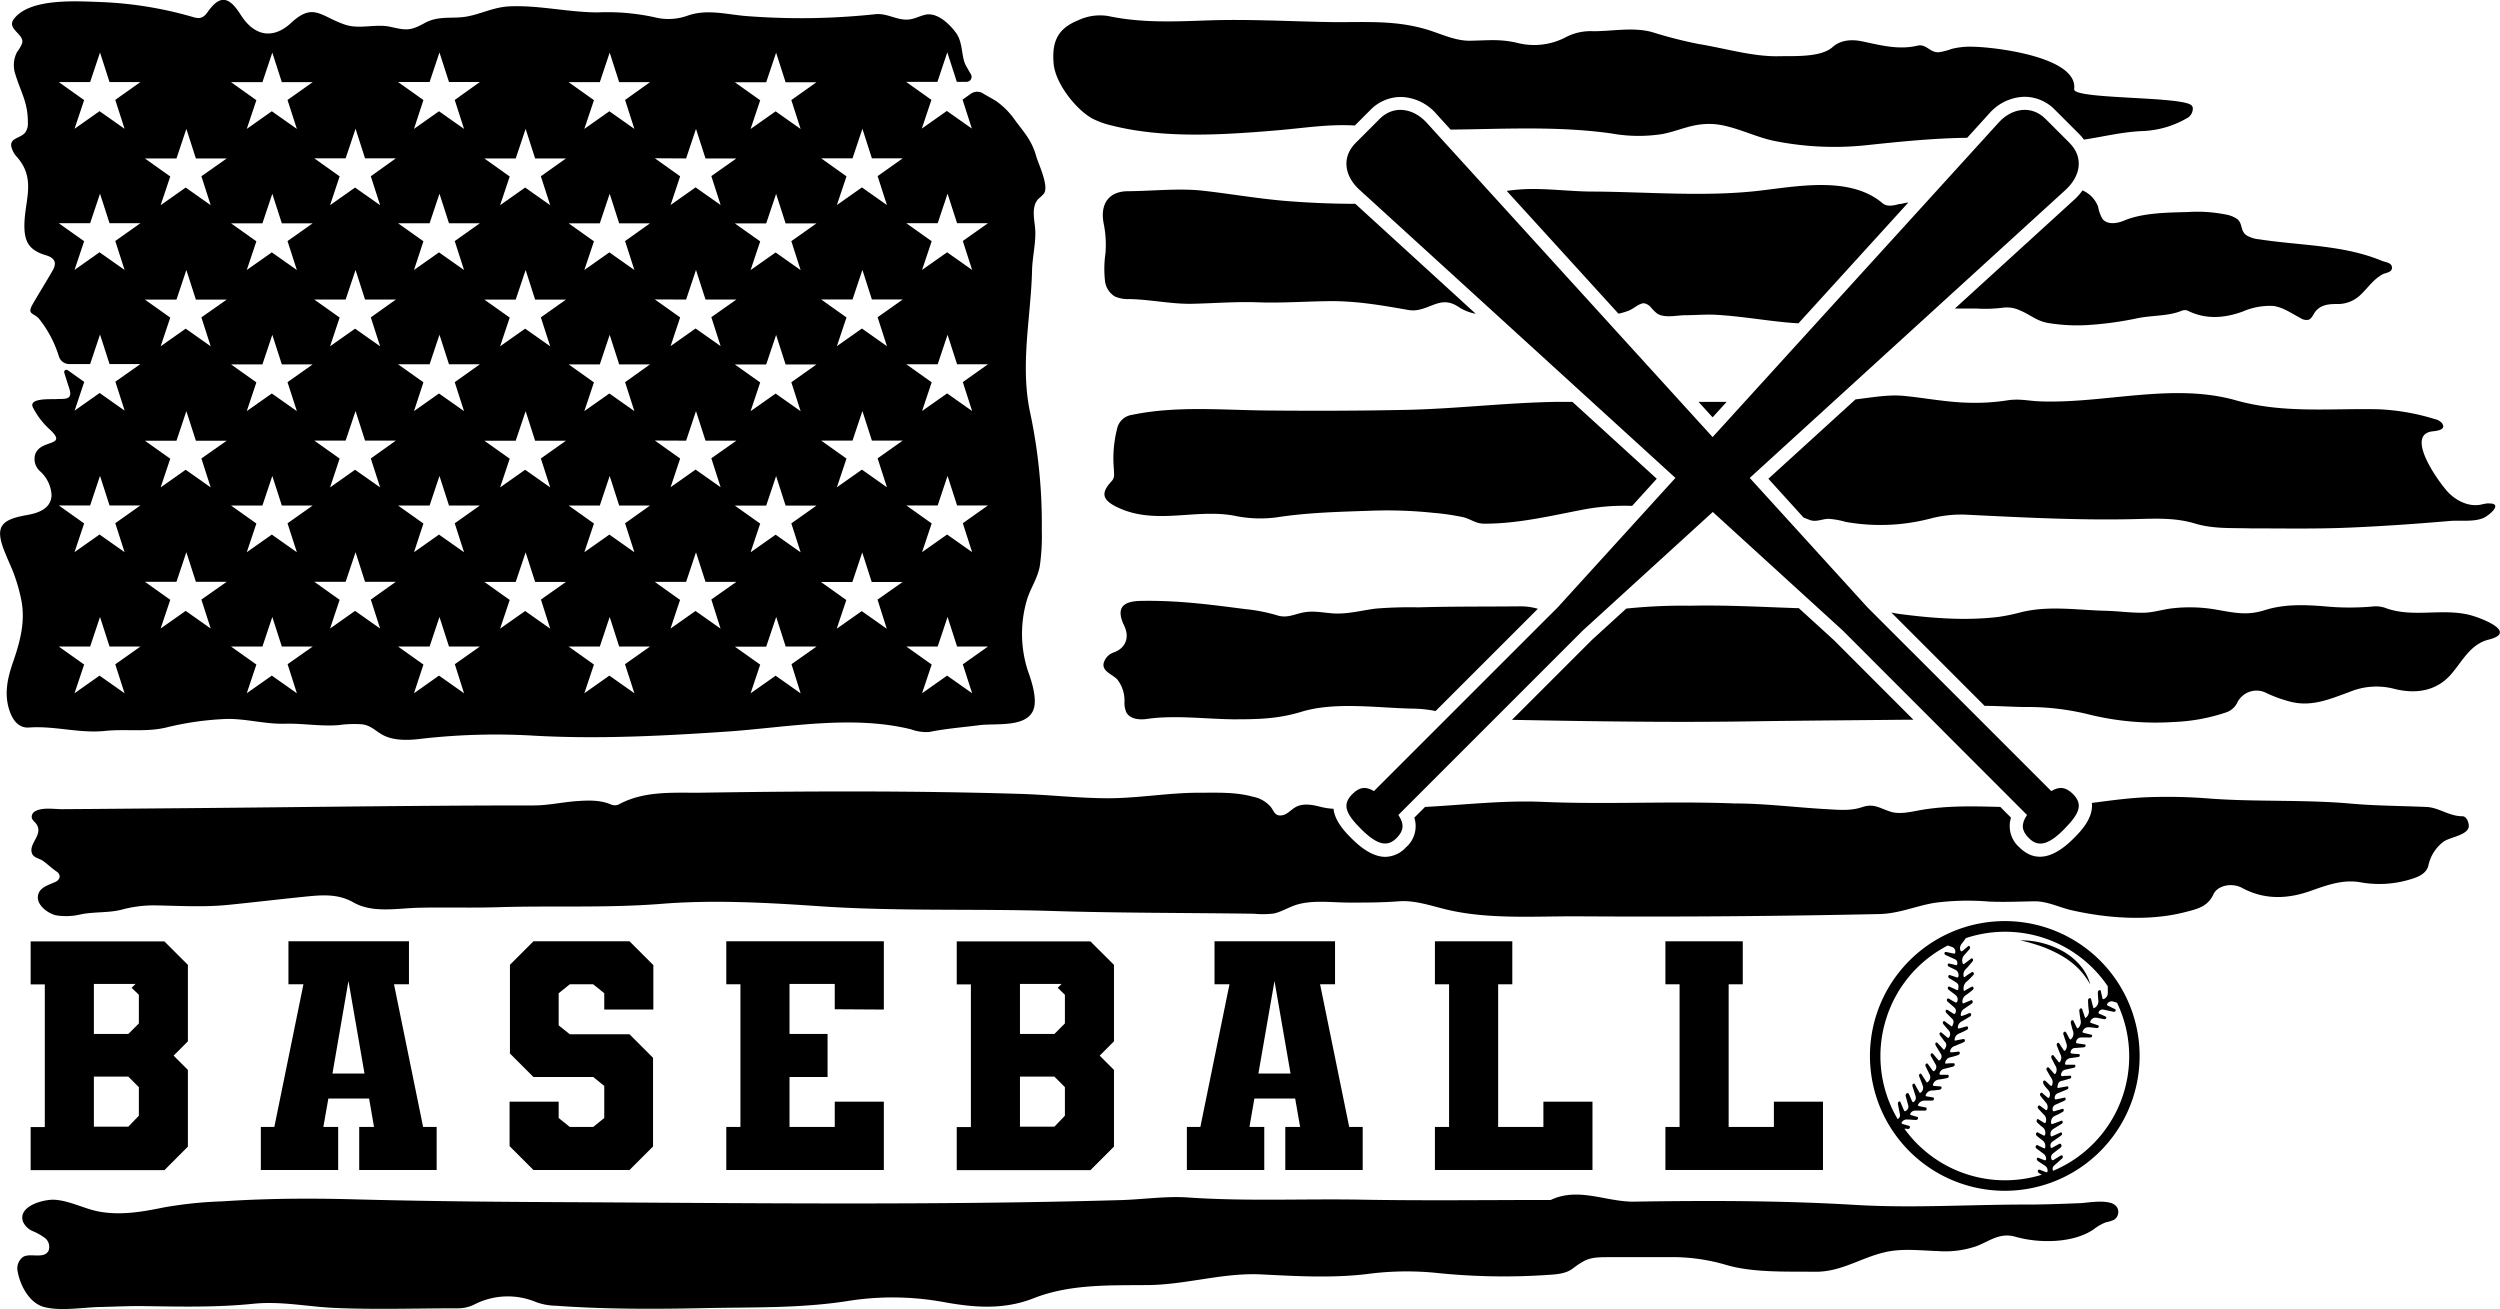 <svg id="katman_1" data-name="katman 1" xmlns="http://www.w3.org/2000/svg" viewBox="0 0 566.93 296.87"><path d="M557.36,320.29c-3,0-5.35-2-8.13-2.1-5.69-.26-11.37-.25-17.09-.76-10.6-.94-21.1-.37-31.7-1.12a118.63,118.63,0,0,0-15.65-.28c-3.83.22-7.63.75-11.44,1.24.4,3.51-2.63,6.55-4.17,8.09-4.71,4.71-8.83,5.37-12.24,2a6.39,6.39,0,0,1-1.92-6.75l-2.42-2.43c-6-.16-12-.33-18,.7-2.2.38-4.82,1.08-7,.35-2.44-.82-3.73-1.89-6.35-1s-5.23.61-8.13.45c-6.92-.38-13.9-1.29-20.8-1.29-14.5-.57-29,.27-43.55-.36-8.9-.38-17.75.69-26.63,1.15l-2.43,2.43a6.37,6.37,0,0,1-1.91,6.75,6.56,6.56,0,0,1-4.66,2.14c-2.31,0-4.85-1.37-7.58-4.1-1.36-1.35-3.85-3.85-4.18-6.8a15.13,15.13,0,0,1-3-.46c-1.85-.48-3.93-.85-5.61.09-1.06.6-1.9,1.7-3.11,1.86-1.66.23-1.8-1.1-2.58-2a7.07,7.07,0,0,0-3.94-2.22c-4.05-1.12-8.19-.9-12.35-.91-6.84,0-13.59,1.24-20.41,1.25s-13.63-.82-20.45-1c-23.9-.72-47.81-.63-71.71-.26-6.39.09-13-.56-19,2.7a2.24,2.24,0,0,1-1.74-.05c-2.41-1-4.94-.92-7.42-.76-3.35.21-6.68,1-10,1-28.62,0-57.26.47-85.89.68l-14.24.12-6.91.05c-1.77,0-4.53-.48-6.12.51a1.41,1.41,0,0,0-.68,1.59,3,3,0,0,0,.71.9c2.31,2.57-1.48,4.58-.73,6.94.35,1.1,1.71,1.2,2.52,1.78,1.13.81,2,1.69,3.16,2.47a1.34,1.34,0,0,1,.62,1.28,1.76,1.76,0,0,1-1.17,1.11c-1.34.62-3,1.08-3.57,2.43-1,2.41,1.93,4.6,3.93,5.06a14.34,14.34,0,0,0,5.79-.26c3-.56,6.09-.28,9-1a28.12,28.12,0,0,1,7.35-1c5.81.09,11.26.46,17-.12s11.5-1.26,17.26-1.85c3.8-.38,7.52-.73,11.06,1.31,4.28,2.45,9.82,1.34,14.49,1.21,6.07-.16,12.15.06,18.22-.13,12.39-.39,24.75.22,37.19-.77,11.81-.94,23.83-.27,35.82.55,17.46,1.19,35.06.53,52.6,1.07,15.29.48,30.6.41,45.9.63a20.16,20.16,0,0,0,4.53-.06c1.83-.42,3.56-1.57,5.41-2.07,3.65-1,7.74-.41,11.49-.4s7.54,0,11.29-.28c3.93-.33,7.76,1.16,11.54,2,9.4,2.12,19.82,1.34,29.42,1.4q34.08.22,68.15-.52c4.44-.1,8.19-1.83,12.54-2.55a57.58,57.58,0,0,1,12.24-.28c3.47.15,6.93,0,10.4-.06,2.91,0,5.4,1.31,8.27,2,8.14,1.86,17.69,2.57,25.86.45,2.57-.67,5.09-1.14,6.43-4.06,1-2.08,4.27-2.62,6.46-1.44,5.08,2.75,10.32,2.57,15.66.66,3.63-1.29,7.2-2.59,11.09-1.94a24.09,24.09,0,0,0,11.82-.77c1.59-.47,3.31-1.33,3.7-3a9.09,9.09,0,0,1,3.49-5.46c1.42-1,5.6-1.45,5.68-3.5C558.81,321.5,558.25,320.28,557.36,320.29Z" transform="translate(1.02 -135.19)"/><path d="M234,170.74c-1.12-4-2.89-5.56-5.16-8.74a17.31,17.31,0,0,0-3.7-3.7c-.57-.45-2-1.16-3.15-1.87a2.5,2.5,0,0,0-2.82,0l-1.91,1.36,2.11,6.56-5.67-4-5.68,4,2.18-6.51-5.74-4.09h7.1l2.24-6.7,2.16,6.7h2.21a1.14,1.14,0,0,0,1-1.69c-.34-.58-.68-1.16-1-1.74-1.29-2.08-.7-5.3-2.36-7.63-1.44-2-4.29-4.78-7-4.16-1.21.28-2.33.89-3.56,1.06-2.79.37-5-1.51-7.85-1.17a158.7,158.7,0,0,1-28.67.45c-4.6-.29-9.28-1.76-13.88-.11a12.81,12.81,0,0,1-7.41.35A50.16,50.16,0,0,0,134.57,138c-6.7,0-13.3-1.66-20-1.37-3.54.15-6.3,1.66-9.62,2.29s-6.44-.3-9.73,1.53-4.28,1.59-7.68.83-6.91.61-10.25-.48c-5.51-1.81-7.19-5.17-12.26-.44-3.87,3.59-7.92,3.19-11-1.12-.3-.42-.57-.86-.86-1.29-2.49-3.68-4.47-3.74-7.08-.06-.86,1.23-1.63,1.66-3.15,1.22A86.76,86.76,0,0,0,22,135.66c-5.48-.18-16.27-1-19.89,3.86C.42,141.8,4.58,142.91,4,145a8.52,8.52,0,0,1-1.16,2,6.48,6.48,0,0,0-.35,5.13c1.25,4.05,2.83,6.31,2.81,10.83a3.59,3.59,0,0,1-.59,2.28c-1.32,1.6-4.46,1.11-2.65,4.51a5.2,5.2,0,0,0,.73,1c4.36,4.9,1.89,9.67,1.73,15.07-.12,4.07.94,6.09,4.88,7.26,2,.59,2.54,1.69,1.51,3.47-1.45,2.52-3,5-4.46,7.52s.13,2,1.35,3.37a25.84,25.84,0,0,1,4.56,8.65,2.46,2.46,0,0,0,2.32,1.66h4.74l2.24-6.7,2.16,6.7h7l-5.68,4,2.11,6.56-5.68-4-5.67,4,2.18-6.52-3.74-2.65a.51.51,0,0,0-.79.54l.09.33c.33,1,.65,2.08,1,3.12,1,2.94-.95,2.44-3.1,2.57-1,.06-6.22-.3-5.08,1.91a17.31,17.31,0,0,0,3.73,4.9c4.57,4.18-2.43,2.09-3.3,6A3.69,3.69,0,0,0,8,242a7.81,7.81,0,0,1,2.67,5.46c-.08,3.07-3,4.09-5.58,4.53-6.32,1.09-7.31,2.89-4.85,8.83.5,1.2,1,2.37,1.53,3.57a39.47,39.47,0,0,1,2,6.67c1.06,5.06-.27,9.76-1.89,14.45-1.23,3.57-2,7.17-.72,10.9.72,2.11,2.08,3.94,4.41,3.76,5.8-.42,11.45,1.38,17.27.77,4.65-.48,9.19.32,13.78-.76a68.05,68.05,0,0,1,13.69-1.95c4.43-.1,8.82,1.21,13.3,1.08,4-.11,8,.63,12.11.32a25.9,25.9,0,0,1,5.35-.19c2.25.28,3.32,1.83,5.21,2.66,2.47,1.11,5.65.95,8.26.62a148.12,148.12,0,0,1,25.87-.68c14.74.8,29.51,0,44.2-1,13.42-1,27.76-3.72,41-.45a10,10,0,0,0,4.05.6c3.78-.77,7.6-1.06,11.41-1.55,4.08-.52,12.11.84,12.55-4.87.18-2.29-.75-5.29-1.54-7.43a27.17,27.17,0,0,1-.08-16.57c.85-2.48,2.29-4.52,2.78-7.23a47.82,47.82,0,0,0,.45-8.2,121,121,0,0,0-2.62-26.47c-1.55-7.11-1-14.37-.34-21.55.31-3.6.67-7.2.75-10.82.07-3.13,1-6.64.68-9.7-.22-2.16-.76-4.67.59-6.31a2,2,0,0,1,.19-.22,11.15,11.15,0,0,0,1.22-1.16C236.93,177.45,234.5,172.44,234,170.74ZM25.12,285.84l2.11,6.56-5.68-4-5.67,4,2.18-6.51-5.75-4.08h7.11l2.24-6.71,2.16,6.71h7Zm0-32,2.11,6.56-5.68-4-5.67,4,2.18-6.51-5.75-4.08h7.11l2.24-6.71,2.16,6.71h7Zm0-64,2.11,6.56-5.68-4-5.67,4,2.18-6.51-5.75-4.08h7.11l2.24-6.7,2.16,6.7h7Zm0-32,2.11,6.56-5.68-4-5.67,4,2.18-6.51-5.75-4.09h7.11l2.24-6.7,2.16,6.7h7ZM44.65,271.16l2.11,6.56-5.67-4-5.68,4,2.18-6.51-5.75-4.09H39l2.24-6.7,2.16,6.7h7Zm0-32,2.11,6.56-5.67-4-5.68,4,2.18-6.51-5.75-4.08H39l2.24-6.7,2.16,6.7h7Zm0-32,2.11,6.56-5.67-4-5.68,4,2.18-6.51-5.75-4.08H39l2.24-6.71,2.16,6.71h7Zm0-32,2.11,6.56-5.67-4-5.68,4,2.18-6.51-5.75-4.09H39l2.24-6.7,2.16,6.7h7ZM66.3,292.4l-5.68-4-5.68,4,2.18-6.51-5.75-4.08h7.12l2.24-6.71,2.16,6.71h7l-5.69,4Zm-2.12-38.54,2.12,6.56-5.68-4-5.68,4,2.18-6.51-5.75-4.08h7.12l2.24-6.71,2.16,6.71h7Zm0-32,2.12,6.56-5.68-4-5.68,4,2.18-6.52-5.75-4.08h7.12l2.24-6.7,2.16,6.7h7Zm0-32,2.12,6.56-5.68-4-5.68,4,2.18-6.51-5.75-4.08h7.12l2.24-6.7,2.16,6.7h7Zm0-32,2.12,6.56-5.68-4-5.68,4,2.18-6.51-5.75-4.09h7.12l2.24-6.7,2.16,6.7h7ZM83.07,271.16l2.11,6.56-5.68-4-5.67,4L76,271.21l-5.75-4.09h7.11l2.25-6.7,2.15,6.7h7Zm0-32,2.11,6.56-5.68-4-5.67,4L76,239.18l-5.75-4.08h7.11l2.25-6.7,2.15,6.7h7Zm0-32,2.11,6.56-5.68-4-5.67,4L76,207.2l-5.75-4.08h7.11l2.25-6.71,2.15,6.71h7Zm0-32,2.11,6.56-5.68-4-5.67,4L76,175.18l-5.75-4.09h7.11l2.25-6.7,2.15,6.7h7ZM104.21,292.4l-5.68-4-5.67,4L95,285.89l-5.75-4.08H96.4l2.24-6.71,2.16,6.71h7l-5.68,4Zm-2.11-38.54,2.11,6.56-5.68-4-5.67,4L95,253.91l-5.75-4.08H96.4l2.24-6.71,2.16,6.71h7Zm0-32,2.11,6.56-5.68-4-5.67,4L95,221.88l-5.75-4.08H96.4l2.24-6.7,2.16,6.7h7Zm0-32,2.11,6.56-5.68-4-5.67,4L95,189.9l-5.75-4.08H96.4l2.24-6.7,2.16,6.7h7Zm0-32,2.11,6.56-5.68-4-5.67,4L95,157.88l-5.75-4.09H96.4l2.24-6.7,2.16,6.7h7Zm21.65,119.89-5.68-4-5.68,4,2.18-6.51-5.75-4.09h7.11l2.25-6.7,2.15,6.7h7l-5.68,4Zm-2.12-38.59,2.12,6.56-5.68-4-5.68,4,2.18-6.51-5.75-4.08h7.11l2.25-6.7,2.15,6.7h7Zm0-32,2.12,6.56-5.68-4-5.68,4,2.18-6.51-5.75-4.08h7.11l2.25-6.71,2.15,6.71h7Zm0-32,2.12,6.56-5.68-4-5.68,4,2.18-6.51-5.75-4.09h7.11l2.25-6.7,2.15,6.7h7ZM142.84,292.4l-5.67-4-5.68,4,2.18-6.51-5.74-4.08H135l2.24-6.71,2.15,6.71h7l-5.68,4Zm-2.11-38.54,2.11,6.56-5.67-4-5.68,4,2.18-6.51-5.74-4.08H135l2.24-6.71,2.15,6.71h7Zm0-32,2.11,6.56-5.67-4-5.68,4,2.18-6.52-5.74-4.08H135l2.24-6.7,2.15,6.7h7Zm0-32,2.11,6.56-5.67-4-5.68,4,2.18-6.51-5.74-4.08H135l2.24-6.7,2.15,6.7h7Zm0-32,2.11,6.56-5.67-4-5.68,4,2.18-6.51-5.74-4.09H135l2.24-6.7,2.15,6.7h7Zm13.84,13.26,2.24-6.7,2.16,6.7h7l-5.68,4,2.11,6.56-5.68-4-5.67,4,2.17-6.51-5.74-4.09Zm0,32,2.24-6.71,2.16,6.71h7l-5.68,4,2.11,6.56-5.68-4-5.67,4,2.17-6.51-5.74-4.08Zm0,32,2.24-6.7,2.16,6.7h7l-5.68,4,2.11,6.56-5.68-4-5.67,4,2.17-6.51-5.74-4.08Zm7.81,42.62-5.68-4-5.67,4,2.17-6.51-5.74-4.09h7.11l2.24-6.7,2.16,6.7h7l-5.68,4Zm18.16,14.68-5.67-4-5.68,4,2.18-6.51-5.75-4.08h7.11L175,275.1l2.15,6.71h7l-5.68,4Zm-2.11-38.54,2.11,6.56-5.67-4-5.68,4,2.18-6.51-5.75-4.08h7.11l2.25-6.71,2.15,6.71h7Zm0-32,2.11,6.56-5.67-4-5.68,4,2.18-6.52-5.75-4.08h7.11l2.25-6.7,2.15,6.7h7Zm0-32,2.11,6.56-5.67-4-5.68,4,2.18-6.51-5.75-4.08h7.11l2.25-6.7,2.15,6.7h7Zm0-32,2.11,6.56-5.67-4-5.68,4,2.18-6.51-5.75-4.09h7.11l2.25-6.7,2.15,6.7h7Zm21.64,119.89-5.67-4-5.68,4,2.18-6.51-5.74-4.09h7.11l2.24-6.7,2.15,6.7h7l-5.68,4ZM198,239.13l2.11,6.56-5.67-4-5.68,4,2.18-6.51-5.74-4.08h7.11l2.24-6.7,2.15,6.7h7Zm0-32,2.11,6.56-5.67-4-5.68,4,2.18-6.51-5.74-4.08h7.11l2.24-6.71,2.15,6.71h7Zm0-32,2.11,6.56-5.67-4-5.68,4,2.18-6.51-5.74-4.09h7.11l2.24-6.7,2.15,6.7h7Zm19.32,110.71,2.11,6.56-5.67-4-5.68,4,2.18-6.51-5.74-4.08h7.1l2.24-6.71,2.16,6.71h7Zm0-32,2.11,6.56-5.67-4-5.68,4,2.18-6.51-5.74-4.08h7.1l2.24-6.71,2.16,6.71h7Zm0-32,2.11,6.56-5.67-4-5.68,4,2.18-6.52-5.74-4.08h7.1l2.24-6.7,2.16,6.7h7Zm0-32,2.11,6.56-5.67-4-5.68,4,2.18-6.51-5.74-4.08h7.1l2.24-6.7,2.16,6.7h7Zm197.46,90.44-7.88-7.18h-.38c-8.1-.28-16.21-.73-24.31-.55a123.58,123.58,0,0,0-14.44.65L360,280.29l-18.15,18.14q6.92.13,13.82.24c13.3.2,26.59.31,39.89.11,11.66-.18,23.33-.25,35-.37.77,0,1.56,0,2.33,0Zm-71.15-7.59c-7.66.08-15.33,0-23,.23a95.65,95.65,0,0,0-9.73.29c-3.3.43-6.56,1.35-9.92,1.06-2.43-.21-4.48-.66-6.87-.1-2,.47-3.47,1.24-5.61.53a38,38,0,0,0-7.05-1.37c-5.69-.74-11.17-1.46-16.74-1.75-2.36-.12-4.75-.17-7.16-.12-4.28.1-5.44,1.88-3.63,5.63,1.26,2.59.36,5-2.22,6a3.58,3.58,0,0,0-2.44,2.47c-.43,1.92,2.16,2.61,3.14,3.78a7.73,7.73,0,0,1,1.58,5,5.42,5.42,0,0,0,.41,2.37c.81,1.55,2.93,1.77,4.65,1.52,6.25-.91,13.16,0,19.53.08,5.59,0,10.13-.06,15.54-1.71,7.75-2.36,17.42-.83,25.48-.71a28.19,28.19,0,0,1,4.94.54l23.19-23.18A13.42,13.42,0,0,0,343.59,272.7ZM559,274.64c-6.42-1.59-13,.75-19.23-1.64a6.89,6.89,0,0,0-3.07-.24,59.8,59.8,0,0,1-10.87-.1c-4.47-.34-8.91-.48-13.24.89-4.13,1.31-7,.58-11.3-.16a35,35,0,0,0-9.7-.25c-2.52.3-4.58,1.08-7.09,1-2.67,0-5.33-.38-8-.44-6.37-.15-12.76-1.23-19.1.3a44.29,44.29,0,0,1-5.31,1.1c-7.48.88-14.94.29-22.37-.68-.62-.09-1.23-.2-1.84-.33l21.16,21.17c3.26,0,6.49.26,9.36.26a57.78,57.78,0,0,1,14.77,1.81,63.21,63.21,0,0,0,18.9,1.58,41.76,41.76,0,0,0,11.67-2.15,4.34,4.34,0,0,0,2.61-2.27,4.86,4.86,0,0,1,6.59-2.14,30.24,30.24,0,0,0,5.58,2c4.8,1.18,9-.7,13.3-2.26a15.92,15.92,0,0,1,9.87-.75c4.9,1.3,9.72.67,13.1-3.21,2.57-2.95,4.35-6.81,8.47-7.87C570.23,278.54,561.4,275.23,559,274.64ZM355.56,226.32l-3.47,0c-11.46.17-22.86,1.58-34.33,1.82-10.27.21-20.95.24-31.39.14-10.2-.09-20.67-1.11-30.74,1a4,4,0,0,0-3.32,3.12,27.45,27.45,0,0,0-.73,9.25c0,.9.28,1.81-.52,2.67-2.45,2.61-2.15,4.17,1.05,5.78,8.61,4.3,17.64.43,26.58,2a28.44,28.44,0,0,0,9.8.41c7.14-1.11,14.42-1.26,21.62-1.51a100,100,0,0,1,13.84.48,54.84,54.84,0,0,1,6.87,1c1.65.4,2.8,1.44,4.61,1.46,7.8.07,15.61-1.88,23.24-3.31a50.62,50.62,0,0,1,10.43-.72l5.59-6.15Zm31.54,0h-2.94l3.19,3.51,3.18-3.5Zm176.23,23a10.86,10.86,0,0,0-1.69.29c-2.64.57-5.4-.71-7.32-2.61S544,233.66,550.69,233c.92-.1,3.25-.36,2-1.93a3.08,3.08,0,0,0-1.57-.84A50,50,0,0,0,538.28,228c-10.72-.24-21.46,1-32.16-2-14.36-4.11-29.85.76-44.5.21-2.83-.11-4.72-.68-7.56-.21a47.47,47.47,0,0,1-8.51.52c-5-.09-9.91-1.08-14.89-1.56-3.52-.33-7.26.38-10.9.8l-19.76,18,8,8.82c.42.14.83.3,1.24.47,1.47.63,2.86-.15,4.33-.21a18.71,18.71,0,0,1,4,.71,44.88,44.88,0,0,0,19-.72,27.51,27.51,0,0,1,7.94-.94c13.12.64,26.22,1.35,39.38,1,4.23-.12,8.58-.27,12.77,1s8.33,1,12.6,1.12c7.43,0,14.79.15,22.22-.16,7.7-.32,15.4-.86,23.08-1.52,2.38-.2,5.16.26,7.44-.61C563.32,252.22,566.84,249.27,563.33,249.36Zm-257-67.91c-5.05,0-10.12-.21-15.16-.6-6.46-.49-12.79-1.62-19.21-2.35-5.56-.64-11.46.05-17.12.09-4.49,0-6.44,2.94-5.57,7.37a23.86,23.86,0,0,1,.4,6.69,24.82,24.82,0,0,0-.09,6.44,4.77,4.77,0,0,0,2.25,3.39,7.54,7.54,0,0,0,3.31.57c4.72.1,9.41,1.15,14.11,1.07,5-.1,10-.52,15-.33,5.45.2,11.16-.24,16.72-.27,5.82,0,11.23.93,16.91,1.92a7.68,7.68,0,0,0,1.91.17c3.83-.33,6-3.4,9.95-.78a10.35,10.35,0,0,0,3.89,1.55Zm123.55,0c-1.33.34-2.92.8-4-.14-7.4-6.28-19.48-3.78-28.21-2.8-12.21,1.38-25.19.23-37.52.16-5.09,0-10.35-.76-15.41-.54-1.36.06-2.72.2-4.08.39L366,206.32a14,14,0,0,0,2.37-.7c1-.37,2.5-1.81,3.53-1.64a2.78,2.78,0,0,1,1.54,1,8.54,8.54,0,0,0,1.32,1.3c1.65,1.11,4.42.42,6.29.39,2.37,0,4.74-.22,7.11-.09,4.67.26,9.3,1,13.94,1.52,1.6.18,3.17.33,4.72.41l24.92-27.4C431.1,181.2,430.51,181.32,429.92,181.47ZM541.4,195.72c-.14-1-1.46-1.05-2.3-1.39-8.76-3.64-18.55-3.43-27.79-4.87a6.66,6.66,0,0,1-2.94-.94c-1.36-1-.79-2.57-2-3.62a6.5,6.5,0,0,0-2.8-1.09,32.72,32.72,0,0,0-8.39-.54c-4.53.13-10.23.14-14.5,1.94-1.62.68-3.8,1-4.9-.36a8.13,8.13,0,0,1-1-2.74,6.43,6.43,0,0,0-3.55-3.74,13.36,13.36,0,0,1-1.75,2l-27.19,24.79c1.63,0,3.26,0,4.86,0a32.67,32.67,0,0,0,5.94-.18,7,7,0,0,1,4,.62c2.4,1,3.73,2.39,6.38,2.84a40.58,40.58,0,0,0,8.81.47,77.35,77.35,0,0,0,11.54-1.58c3-.6,6.34-.46,9.18-1.4.72-.24,1.36-.66,2.21-.23,4.07,2,8.31,1.61,12.33.15a15.6,15.6,0,0,1,6.83-1.29c2.26.24,4.28,1.71,6.3,2.76a2.36,2.36,0,0,0,1.8.39c.64-.23,1-.93,1.32-1.5,1.19-1.83,3-2.07,5-2.08a7.44,7.44,0,0,0,5.66-2.24c1.6-1.55,2.87-3.47,4.93-4.54C540.17,197,541.57,196.93,541.4,195.72ZM496.24,159.6a1.16,1.16,0,0,0-.2-.42c-1.56-2.23-27-1.39-26.7-3.77.91-7.35-18.09-9.55-22.95-9.62a16.82,16.82,0,0,0-4.85.5,14.24,14.24,0,0,1-2.92.75c-2,.12-2.81-2-4.88-1.48-4.31,1-8.39-.14-12.53-1-2.37-.49-4.83-.31-6.64,1.3-2.69,2.4-8.7,2-12.2,2.08-5.86.14-12.35-1.83-18.13-2.76a99.77,99.77,0,0,1-10.67-2.73c-4.22-1.14-8.93-.18-13.25-.18a12.22,12.22,0,0,0-6,1.22A15.43,15.43,0,0,1,343,144.9c-4-.92-6.63-.53-10.76-.47-2.83,0-5.51-1.12-8.17-2.05-8.4-2.93-15.83-2-24.42-2.2-8.93-.18-17.82-.67-26.81-.36-7.62.27-15.1.6-22.58-1a11.59,11.59,0,0,0-6.84,1c-4.64,1.88-5.94,4.89-5.5,9.83.39,4.43,5,10.32,8.74,12.4a18.9,18.9,0,0,0,4.41,1.6c11.85,3,25.15,2.13,37.24,1.12,6.32-.52,11.75-1.47,17.91-1.12l3.55-3.55a9.67,9.67,0,0,1,6.83-2.92h.19a11,11,0,0,1,7.86,3.78l3.29,3.62c12.15-.13,24.31-.84,36.44.87a34.7,34.7,0,0,0,11.68.12c4.07-.84,6.54-2.35,10.86-2.27,4.7.08,9.82,2.94,14.49,3.86a68.88,68.88,0,0,0,20.41,1c7.64-.81,15.52-1.63,23.26-1.72l5-5.51a11,11,0,0,1,7.87-3.79,9.64,9.64,0,0,1,7,2.92l5.45,5.45a10.32,10.32,0,0,1,1.15,1.34c4.52-.67,8.79-1.79,13.58-1.95a21.69,21.69,0,0,0,9.63-2.82A2.49,2.49,0,0,0,496.24,159.6ZM479.16,409.14a2.49,2.49,0,0,0-1.64-1.19c-2.07-.58-5.29,0-6.69.08-4.16.16-8.32.33-12.48.32-13,0-25.73.85-38.67.08-16.68-1-33.47-1-50.17-.74-6.31.08-12.54-3.37-18.87-.38-14.34,0-28.69.19-43-.07-13.11-.23-26.2.41-39.33-.5-4.9-.34-10.12.45-15.2.6-42.58,1.22-85.22.66-127.81.46-15.56-.07-31.12-.23-46.67-.65-9.73-.25-19.46-.18-29.17.47A93.62,93.62,0,0,0,36.12,409c-4.85,1-9.81,1.86-14.74.93-3.38-.65-6.54-2.44-10-2.67-2.27-.15-8.37,1.32-7.2,4.93a4.14,4.14,0,0,0,2.24,2.19,12.89,12.89,0,0,1,2.8,1.59A2.57,2.57,0,0,1,10,418.8c-1,2-4.14.45-5.78,1.42A3.22,3.22,0,0,0,3,423.59c.57,3.2,2.71,7.15,6,8,3.62.95,8.47.13,12.26,0,3.47-.07,7-.26,10.43-.21,8.21.12,16.51.31,24.72-.53,6.23-.64,12.19.65,18.43.94,9.31.41,18.65.08,28,.09a8.35,8.35,0,0,0,3.73-.88,16.57,16.57,0,0,1,14-.52,14,14,0,0,0,4.55.82c11.28.81,22.6.77,33.89.53,10.69-.22,21.53.06,32.11-1.59a64.32,64.32,0,0,1,21.62.18c7,1.29,13.78,1.87,20.6-.81,8.27-3.26,17.19-2.92,25.91-3s17.09-2.85,25.77-2.42c7.93.4,15.89.86,23.8-.06a67.76,67.76,0,0,1,15.52-.32,147.24,147.24,0,0,0,26,.47c1.86-.12,3.82-.3,5.29-1.42,3.14-2.37,4.12-2.58,8.13-2.58,4.54,0,9.08,0,13.62,0A43,43,0,0,1,390.3,422c6.13,1.84,13.79,1.51,20.21,1.59,5.91.07,10.08-3,15.65-4.37,4-1,8.18-.45,12.28-.32a21.8,21.8,0,0,0,8.93-1.18c2.95-1.2,5.2-3.06,8.64-2.07,5.31,1.52,13,1.51,17.67-1.62a11.39,11.39,0,0,1,2.84-1.65,8.28,8.28,0,0,0,1.85-.57A2.12,2.12,0,0,0,479.16,409.14Z" transform="translate(1.02 -135.19)"/><path d="M41.59,377.82l-3.24-3.24,3.24-3.25V354l-5.33-5.32H5.93v9.75H9.14v32.35H5.93v9.76H36.27l5.32-5.33ZM30.47,388.2l-2.38,2.48H20.27V379.34h7.81l2.39,2.39Zm0-20.93-2.39,2.39H20.27V358.32h9.44l-.88.88,1.64,1.58Z" transform="translate(1.02 -135.19)"/><path d="M58.13,400.51H75.67v-9.76H72.31l1.13-6.44h9.24l1.12,6.44H80.44v9.76H98v-9.76H94.93l-6.6-32.35h3.39v-9.75H64.39v9.75h3.4l-6.6,32.35H58.13ZM78,357.64l3.64,21H74.37Z" transform="translate(1.02 -135.19)"/><polygon points="148.09 239.88 142.76 234.55 129.21 234.55 126.69 232.52 126.69 225.24 129.21 223.21 134.52 223.21 137.03 225.24 137.03 228.94 148.16 228.94 148.16 218.86 142.76 213.46 120.97 213.46 115.64 218.79 115.64 238.9 120.97 244.23 134.52 244.23 137.03 246.26 137.03 253.53 134.52 255.56 129.21 255.56 126.69 253.53 126.69 249.83 115.56 249.83 115.56 259.91 120.97 265.32 142.76 265.32 148.09 259.99 148.09 239.88"/><polygon points="200.43 228.94 200.43 213.46 164.7 213.46 164.7 223.21 167.91 223.21 167.91 255.56 164.7 255.56 164.7 265.32 200.43 265.32 200.43 249.83 189.3 249.83 189.3 255.56 179.04 255.56 179.04 244.23 187.67 244.23 187.67 234.47 179.04 234.47 179.04 223.13 189.3 223.13 189.3 228.87 200.43 228.94"/><path d="M251.6,377.82l-3.24-3.24,3.24-3.25V354l-5.33-5.32H215.94v9.75h3.21v32.35h-3.21v9.76h30.33l5.33-5.33ZM240.47,388.2l-2.37,2.48h-7.82V379.34h7.81l2.38,2.39Zm0-20.93-2.38,2.39h-7.81V358.32h9.44l-.88.88,1.63,1.58Z" transform="translate(1.02 -135.19)"/><path d="M268.13,400.51h17.55v-9.76h-3.36l1.12-6.44h9.25l1.12,6.44h-3.36v9.76H308v-9.76h-3.06l-6.6-32.35h3.39v-9.75H274.4v9.75h3.39l-6.6,32.35h-3.06ZM288,357.64l3.64,21h-7.29Z" transform="translate(1.02 -135.19)"/><polygon points="342.95 223.21 342.95 213.46 325.4 213.46 325.4 223.21 328.61 223.21 328.61 255.56 325.4 255.56 325.4 265.32 361.13 265.32 361.13 249.83 350 249.83 350 255.56 339.74 255.56 339.74 223.21 342.95 223.21"/><polygon points="395.21 223.21 395.21 213.46 377.67 213.46 377.67 223.21 380.88 223.21 380.88 255.56 377.67 255.56 377.67 265.32 413.4 265.32 413.4 249.83 402.27 249.83 402.27 255.56 392.01 255.56 392.01 223.21 395.21 223.21"/><path d="M464.15,314.59l-41.72-41.71-26.66-29.31,71.74-65.43c3.21-3,4.1-7.22.77-10.55l-2.65-2.65-.14-.14-2.66-2.66c-3.16-3.16-7.59-2.44-10.54.77l-64.94,71.4-64.94-71.4c-3-3.21-7.38-3.93-10.55-.77l-2.65,2.66-.14.14-2.66,2.65c-3.32,3.33-2.44,7.59.77,10.55l71.74,65.43-26.65,29.31-41.72,41.71c-1.92-1.16-3.33-.89-4.87.65-2.27,2.27-1.79,4.25,2,8s6,4,8,2c1.63-1.63,1.83-3.12.41-5.24l41.84-41.84,29.46-26.87,29.46,26.87L458.65,320c-1.42,2.12-1.22,3.61.41,5.24,2,2,4.25,1.79,8-2s4.22-5.73,2-8C467.48,313.7,466.07,313.43,464.15,314.59Z" transform="translate(1.02 -135.19)"/><path d="M463.35,345.66a30.58,30.58,0,1,0,19.25,38.73A30.6,30.6,0,0,0,463.35,345.66Zm-36.46,20a28.06,28.06,0,0,1,13.8-16.06l.86.31a1.1,1.1,0,0,1,.84,1.19c0,.27-.1.38-.37.33l-1.67-.35c-.13,0-.26-.08-.34.07a.38.38,0,0,0,0,.47,1.2,1.2,0,0,0,.26.18l2,.91a.9.9,0,0,1,.58.93c0,.38-.14.48-.51.37s-.84-.21-1.26-.3c-.14,0-.28-.08-.36.09a.39.39,0,0,0,.05.47,1.12,1.12,0,0,0,.29.19l1.35.65a1.33,1.33,0,0,1,.68,1.5c-.06.23-.17.3-.41.21-.47-.17-.95-.32-1.42-.47-.14-.05-.29-.11-.39.07a.39.39,0,0,0,0,.47,1.14,1.14,0,0,0,.28.21c.4.25.8.48,1.19.73.76.46.87.74.71,1.61,0,.24-.15.33-.39.22l-1.53-.7c-.23-.11-.39,0-.45.2s.09.38.25.51c.5.39,1,.77,1.51,1.17a1.23,1.23,0,0,1,.4,1.43.32.32,0,0,1-.5.2l-1.35-.77c-.14-.08-.26-.15-.4,0a.35.35,0,0,0-.08.43,1.22,1.22,0,0,0,.32.36l1.33,1.17a1,1,0,0,1,.3,1.12c-.13.38-.27.43-.61.21l-1.2-.77c-.1-.05-.21-.13-.32,0a.38.38,0,0,0-.13.4.89.89,0,0,0,.23.34l1.29,1.32a.92.92,0,0,1,.21,1l-.19.51c-.07.18-.16.19-.31.07l-1.36-1c-.1-.07-.19-.19-.33-.09a.38.38,0,0,0-.18.38.65.65,0,0,0,.18.36c.37.43.71.87,1.1,1.28a1.23,1.23,0,0,1,.22,1.49c-.16.33-.27.36-.54.13l-1.19-1c-.11-.09-.21-.18-.36-.07a.35.35,0,0,0-.15.41,1.84,1.84,0,0,0,.24.41c.35.47.7.94,1.06,1.4a1,1,0,0,1,.08,1.15c-.07.13-.15.26-.21.39s-.21.2-.36,0c-.4-.46-.83-.91-1.24-1.36-.1-.1-.2-.21-.36-.11a.33.33,0,0,0-.17.4,2.72,2.72,0,0,0,.21.46l1,1.64a1.08,1.08,0,0,1-.1,1.38c-.17.19-.32.21-.49,0l-1.12-1.31c-.09-.11-.19-.21-.35-.13a.38.38,0,0,0-.23.38,1.07,1.07,0,0,0,.14.35c.34.59.67,1.18,1,1.78a1.09,1.09,0,0,1-.19,1.37c-.18.19-.33.2-.49,0l-1.06-1.46a.26.26,0,0,0-.43-.05c-.23.19-.15.42-.05.64.25.55.53,1.09.78,1.63a1.33,1.33,0,0,1-.3,1.81c-.16.18-.25.16-.37,0-.35-.57-.72-1.13-1.07-1.69-.13-.22-.28-.21-.44-.07s-.16.38-.08.58c.26.65.52,1.3.77,2a1.36,1.36,0,0,1-.39,1.58c-.16.13-.28.14-.38-.05-.31-.56-.63-1.11-.93-1.67-.08-.16-.12-.34-.35-.27a.39.39,0,0,0-.29.44,1.66,1.66,0,0,0,.09.37l.63,2a1.16,1.16,0,0,1-.24,1.19c-.28.29-.42.27-.58-.09s-.42-1-.64-1.45c-.07-.17-.14-.35-.38-.3a.49.49,0,0,0-.41.53c0,.09,0,.18.06.28.17.64.35,1.28.53,1.93a1.05,1.05,0,0,1-.41,1.18c-.34.27-.45.24-.62-.17s-.46-1.09-.7-1.64c0-.11-.07-.26-.25-.23a.39.39,0,0,0-.35.32,1.52,1.52,0,0,0,.05.56c.13.69.27,1.37.4,2.06a.93.93,0,0,1-.43,1l-.09.05A28.09,28.09,0,0,1,426.89,365.67Zm3.89,25.49c.27,0,.55,0,.83.06a.43.43,0,0,0,.49-.39c0-.29-.18-.32-.38-.37l-1.25-.36c-.28-.09-.33-.23-.16-.47a1.24,1.24,0,0,1,1.15-.56c.53,0,1.05.06,1.58.09a4.34,4.34,0,0,0,.51,0c.26,0,.36-.2.39-.43s-.17-.24-.32-.28l-1.22-.36c-.27-.09-.32-.21-.16-.45a1.29,1.29,0,0,1,1.1-.59h1.05c.37,0,.74,0,1.11,0s.37-.23.39-.47-.18-.22-.33-.26l-1.4-.29c-.25-.06-.3-.19-.17-.39a1.55,1.55,0,0,1,1.29-.85h.64l1.17,0c.27,0,.45-.15.46-.43s-.2-.3-.4-.33l-1.22-.2c-.2,0-.34-.12-.23-.34a1.56,1.56,0,0,1,1.37-1c.51,0,1-.09,1.52-.14a1.3,1.3,0,0,0,.4-.09.41.41,0,0,0,.26-.49c0-.22-.21-.2-.37-.21l-1.21-.1c-.36,0-.44-.17-.28-.5a1.56,1.56,0,0,1,1.26-.95,17.62,17.62,0,0,0,1.79-.32.63.63,0,0,0,.32-.12.43.43,0,0,0,.11-.47c-.05-.17-.19-.16-.33-.16H439.2c-.37,0-.49-.14-.34-.49a1.33,1.33,0,0,1,1-.86l1.91-.48a.72.72,0,0,0,.36-.18.42.42,0,0,0,.09-.47c-.06-.18-.22-.15-.38-.14-.5,0-1,0-1.52.08-.24,0-.27-.08-.21-.28a1.47,1.47,0,0,1,1.14-1.15,16.58,16.58,0,0,0,1.74-.5.58.58,0,0,0,.3-.18.45.45,0,0,0,.08-.47c-.07-.19-.24-.14-.39-.13l-1.32.15c-.4.05-.55-.12-.39-.5a1.55,1.55,0,0,1,.89-.9c.42-.16.84-.34,1.26-.52s.62-.26.93-.42a.36.36,0,0,0,.17-.51c-.08-.21-.25-.18-.43-.15l-1.62.31c-.24.05-.27,0-.23-.24a1.56,1.56,0,0,1,1-1.33,16.81,16.81,0,0,0,1.66-.79.77.77,0,0,0,.31-.22.41.41,0,0,0,0-.5c-.1-.19-.26-.12-.42-.08l-1.5.42c-.28.07-.36,0-.32-.32a1.55,1.55,0,0,1,.8-1.22c.62-.35,1.23-.72,1.84-1.08a.75.75,0,0,0,.32-.29.38.38,0,0,0-.16-.55c-.21-.07-.55.15-.74.22l-1,.38c-.32.11-.43,0-.4-.32a1.61,1.61,0,0,1,.76-1.26l1.47-1a2.42,2.42,0,0,0,.36-.27.44.44,0,0,0,0-.61c-.15-.21-.3,0-.44,0l-1.49.63c-.17.07-.25,0-.27-.16a1.7,1.7,0,0,1,.78-1.7,16.05,16.05,0,0,0,1.31-1,1.27,1.27,0,0,0,.37-.36.42.42,0,0,0-.07-.5c-.13-.15-.26,0-.39,0-.48.28-1,.54-1.43.83-.23.14-.28.07-.31-.16a2,2,0,0,1,.75-1.92,16.65,16.65,0,0,0,1.45-1.46.38.38,0,0,0,0-.57c-.17-.21-.3-.07-.46,0-.48.33-1,.64-1.44,1-.22.16-.26.07-.3-.13a1.71,1.71,0,0,1,.47-1.61c.21-.21.42-.42.61-.65s.63-.74.94-1.12a.43.43,0,0,0,0-.6c-.21-.22-.34,0-.48.1l-1.32,1c-.27.21-.38.18-.46-.14a1.79,1.79,0,0,1,.38-1.78c.39-.43.77-.87,1.16-1.31a.59.59,0,0,0,.17-.33.43.43,0,0,0-.19-.41c-.15-.1-.25,0-.36.11l-1.06.91c-.31.27-.52.23-.64-.17,0-.1,0-.21-.06-.31A1.91,1.91,0,0,1,444,349c.27-.35.53-.71.78-1.07a28.11,28.11,0,0,1,32.19,10.93l0,1.46a1.43,1.43,0,0,1-.92,1.42c-.15.05-.24.06-.28-.12-.11-.53-.24-1-.36-1.58,0-.13,0-.29-.23-.29a.4.4,0,0,0-.4.21,1,1,0,0,0-.06.5c0,.55.07,1.1.11,1.65a1.72,1.72,0,0,1-.88,1.65c-.15.09-.23.1-.28-.11-.16-.61-.33-1.23-.48-1.84-.07-.26-.24-.35-.47-.21a.47.47,0,0,0-.22.49c0,.73.05,1.46.16,2.19a1.77,1.77,0,0,1-.6,1.65c-.18.16-.23.11-.3-.08-.19-.59-.4-1.16-.58-1.75-.08-.26-.24-.28-.44-.19s-.25.4-.22.64c.08.67.15,1.35.29,2a1.82,1.82,0,0,1-.46,1.67c-.19.21-.28.22-.42,0-.24-.48-.47-1-.7-1.43-.07-.14-.11-.29-.31-.24a.38.38,0,0,0-.33.34,1,1,0,0,0,0,.35c.15.59.3,1.19.49,1.77a1.73,1.73,0,0,1-.35,1.73c-.18.24-.29.23-.44,0-.26-.46-.51-.93-.76-1.39-.13-.24-.3-.28-.51-.11s-.16.4-.09.61c.21.66.43,1.31.66,2a1.54,1.54,0,0,1-.15,1.37c-.2.32-.35.34-.55,0-.31-.46-.62-.92-.91-1.38-.14-.23-.3-.21-.47-.06s-.14.41-.06.62c.27.67.53,1.34.82,2a1.56,1.56,0,0,1-.05,1.44c-.17.34-.3.35-.54,0l-.92-1.18c-.09-.12-.16-.27-.35-.19a.44.44,0,0,0-.27.4.9.9,0,0,0,.13.42c.28.55.55,1.1.85,1.64a1.65,1.65,0,0,1,.08,1.58c-.14.29-.25.31-.47.07l-1.05-1.19c-.11-.12-.21-.22-.38-.14a.42.42,0,0,0-.25.44,1,1,0,0,0,.12.29c.33.57.65,1.15,1,1.7a1.63,1.63,0,0,1,.21,1.45c-.12.38-.23.41-.52.15l-1-.95c-.3-.27-.64,0-.56.38.12.61.89,1.32,1.26,1.8a1.44,1.44,0,0,1,.19,1.41c-.09.28-.26.32-.48.13s-.73-.62-1.08-.94c-.11-.09-.21-.2-.36-.1a.43.43,0,0,0-.24.42.73.73,0,0,0,.2.39c.4.5.79,1,1.2,1.48a1.43,1.43,0,0,1,.26,1.4c-.09.28-.2.32-.44.14l-1.15-.85c-.12-.09-.25-.18-.4-.05a.4.4,0,0,0-.16.48,1.17,1.17,0,0,0,.28.38c.38.4.75.81,1.13,1.2a1.54,1.54,0,0,1,.41,1.58c-.09.33-.18.37-.47.19s-.74-.46-1.11-.69-.43-.08-.5.21a.5.5,0,0,0,.19.51c.38.35.74.73,1.15,1a1.6,1.6,0,0,1,.58,1.67c-.05.24-.17.31-.39.2l-1.15-.61c-.13-.08-.25-.18-.39,0a.43.43,0,0,0-.12.49.75.75,0,0,0,.24.29c.39.31.77.63,1.17.92a1.57,1.57,0,0,1,.66,1.53c0,.32-.11.38-.4.24s-.87-.4-1.29-.62c-.24-.12-.36,0-.45.17a.46.46,0,0,0,.21.6c.5.37,1,.75,1.48,1.1a1.44,1.44,0,0,1,.65,1.15c0,.34-.13.46-.44.34l-1.18-.47c-.15-.05-.29-.12-.4,0a.41.41,0,0,0,0,.51,1.7,1.7,0,0,0,.46.38l1.3.85a1.27,1.27,0,0,1,.6,1.13c0,.35-.13.43-.46.3l-1.27-.5a.33.33,0,0,0-.48.36.53.53,0,0,0,.3.42l.58.34a28.13,28.13,0,0,1-31.13-10.42Zm33.76,9.46a.91.91,0,0,1,.27-1.11l1.66-1.48a1,1,0,0,0,.28-.34.38.38,0,0,0-.1-.44c-.14-.13-.25,0-.37,0l-1.62,1c-.24.14-.38,0-.47-.19a1.08,1.08,0,0,1,.31-1.24c.25-.22.53-.42.79-.63s.68-.51,1-.78a.51.51,0,0,0,.05-.74c-.19-.24-.35-.06-.52,0l-1.39.77c-.29.15-.41.08-.45-.24a1.11,1.11,0,0,1,.5-1.15l1.67-1.17a1.79,1.79,0,0,0,.36-.31.37.37,0,0,0,0-.49c-.11-.15-.24-.06-.37,0l-1.71.76c-.3.14-.4.08-.44-.26a1.27,1.27,0,0,1,.54-1.3c.27-.19.56-.35.84-.53s.78-.47,1.16-.72a.41.41,0,0,0,.17-.55c-.12-.25-.29-.12-.46-.05l-1.73.63c-.15.05-.34.14-.37-.12a1.5,1.5,0,0,1,.69-1.62,4.74,4.74,0,0,1,.51-.24,12.2,12.2,0,0,0,1.43-.76.39.39,0,0,0,.17-.53c-.1-.25-.28-.13-.45-.08l-1.62.47c-.25.07-.38,0-.41-.28a1.08,1.08,0,0,1,.68-1.2l1.51-.68a2.73,2.73,0,0,0,.62-.3.38.38,0,0,0,.1-.49c-.07-.17-.22-.12-.36-.09l-1.65.35c-.34.07-.45,0-.43-.37a1.07,1.07,0,0,1,.7-1l1.88-.77a1.62,1.62,0,0,0,.37-.19.36.36,0,0,0,.11-.48c-.09-.19-.24-.12-.39-.1l-1.78.32c-.23.05-.32,0-.27-.26.18-.91.28-1.2,1.22-1.39l.34-.08,1.28-.38a.4.4,0,0,0,.27-.48c0-.21-.22-.18-.39-.17-.5.05-1,0-1.52.11-.29,0-.41-.08-.38-.38a1.24,1.24,0,0,1,1-1.11l1.74-.38a.72.72,0,0,0,.42-.2.39.39,0,0,0,.07-.39c0-.12-.14-.14-.25-.14H467.7c-.42,0-.49-.07-.38-.48a1.34,1.34,0,0,1,1.12-1c.58-.11,1.17-.17,1.76-.26.24,0,.43-.14.42-.42s-.25-.26-.44-.27c-.41,0-.83-.06-1.24-.09s-.49-.18-.37-.54a1,1,0,0,1,.93-.73l1.84-.14a1.21,1.21,0,0,0,.37-.07.36.36,0,0,0,.21-.42c0-.18-.17-.19-.31-.2l-1.54-.22c-.26,0-.35-.16-.28-.42a1.16,1.16,0,0,1,1.12-.92c.48,0,.95,0,1.43,0a5.94,5.94,0,0,0,.73,0,.38.38,0,0,0,.35-.39c0-.23-.17-.23-.32-.27l-1.61-.38c-.25-.05-.28-.19-.2-.4a1.31,1.31,0,0,1,1.33-.88c.55,0,1.1.11,1.64.16a.81.81,0,0,0,.41,0,.37.37,0,0,0,.25-.37c0-.16-.11-.21-.24-.25l-.72-.25h0l-.79-.26a.23.23,0,0,1-.16-.34,1.27,1.27,0,0,1,1.14-.87,3.7,3.7,0,0,1,.81.13l1.19.22a.4.4,0,0,0,.47-.3c.07-.22-.11-.28-.27-.35a12.78,12.78,0,0,0-1.2-.52c-.31-.11-.37-.32-.17-.59a.94.94,0,0,1,1-.41l.59.13,1.68.36a.4.4,0,0,0,.5-.28c.07-.24-.11-.3-.28-.38l-1.43-.7c-.16-.07-.31-.16-.21-.39a1.17,1.17,0,0,1,1.19-.61l.37.1.67.21a28.15,28.15,0,0,1-14.49,38.12Z" transform="translate(1.02 -135.19)"/><path d="M457.14,348.44a18,18,0,0,1,4.94.6,19.52,19.52,0,0,1,4.67,1.85,14.46,14.46,0,0,1,3.92,3.18,11.17,11.17,0,0,1,2.34,4.4,20.65,20.65,0,0,0-1.34-2.05,5.58,5.58,0,0,0-.37-.48c-.13-.15-.25-.31-.39-.46s-.27-.29-.4-.44l-.43-.43a18.76,18.76,0,0,0-3.84-2.83,29.43,29.43,0,0,0-4.39-2A42.58,42.58,0,0,0,457.14,348.44Z" transform="translate(1.02 -135.19)"/></svg>